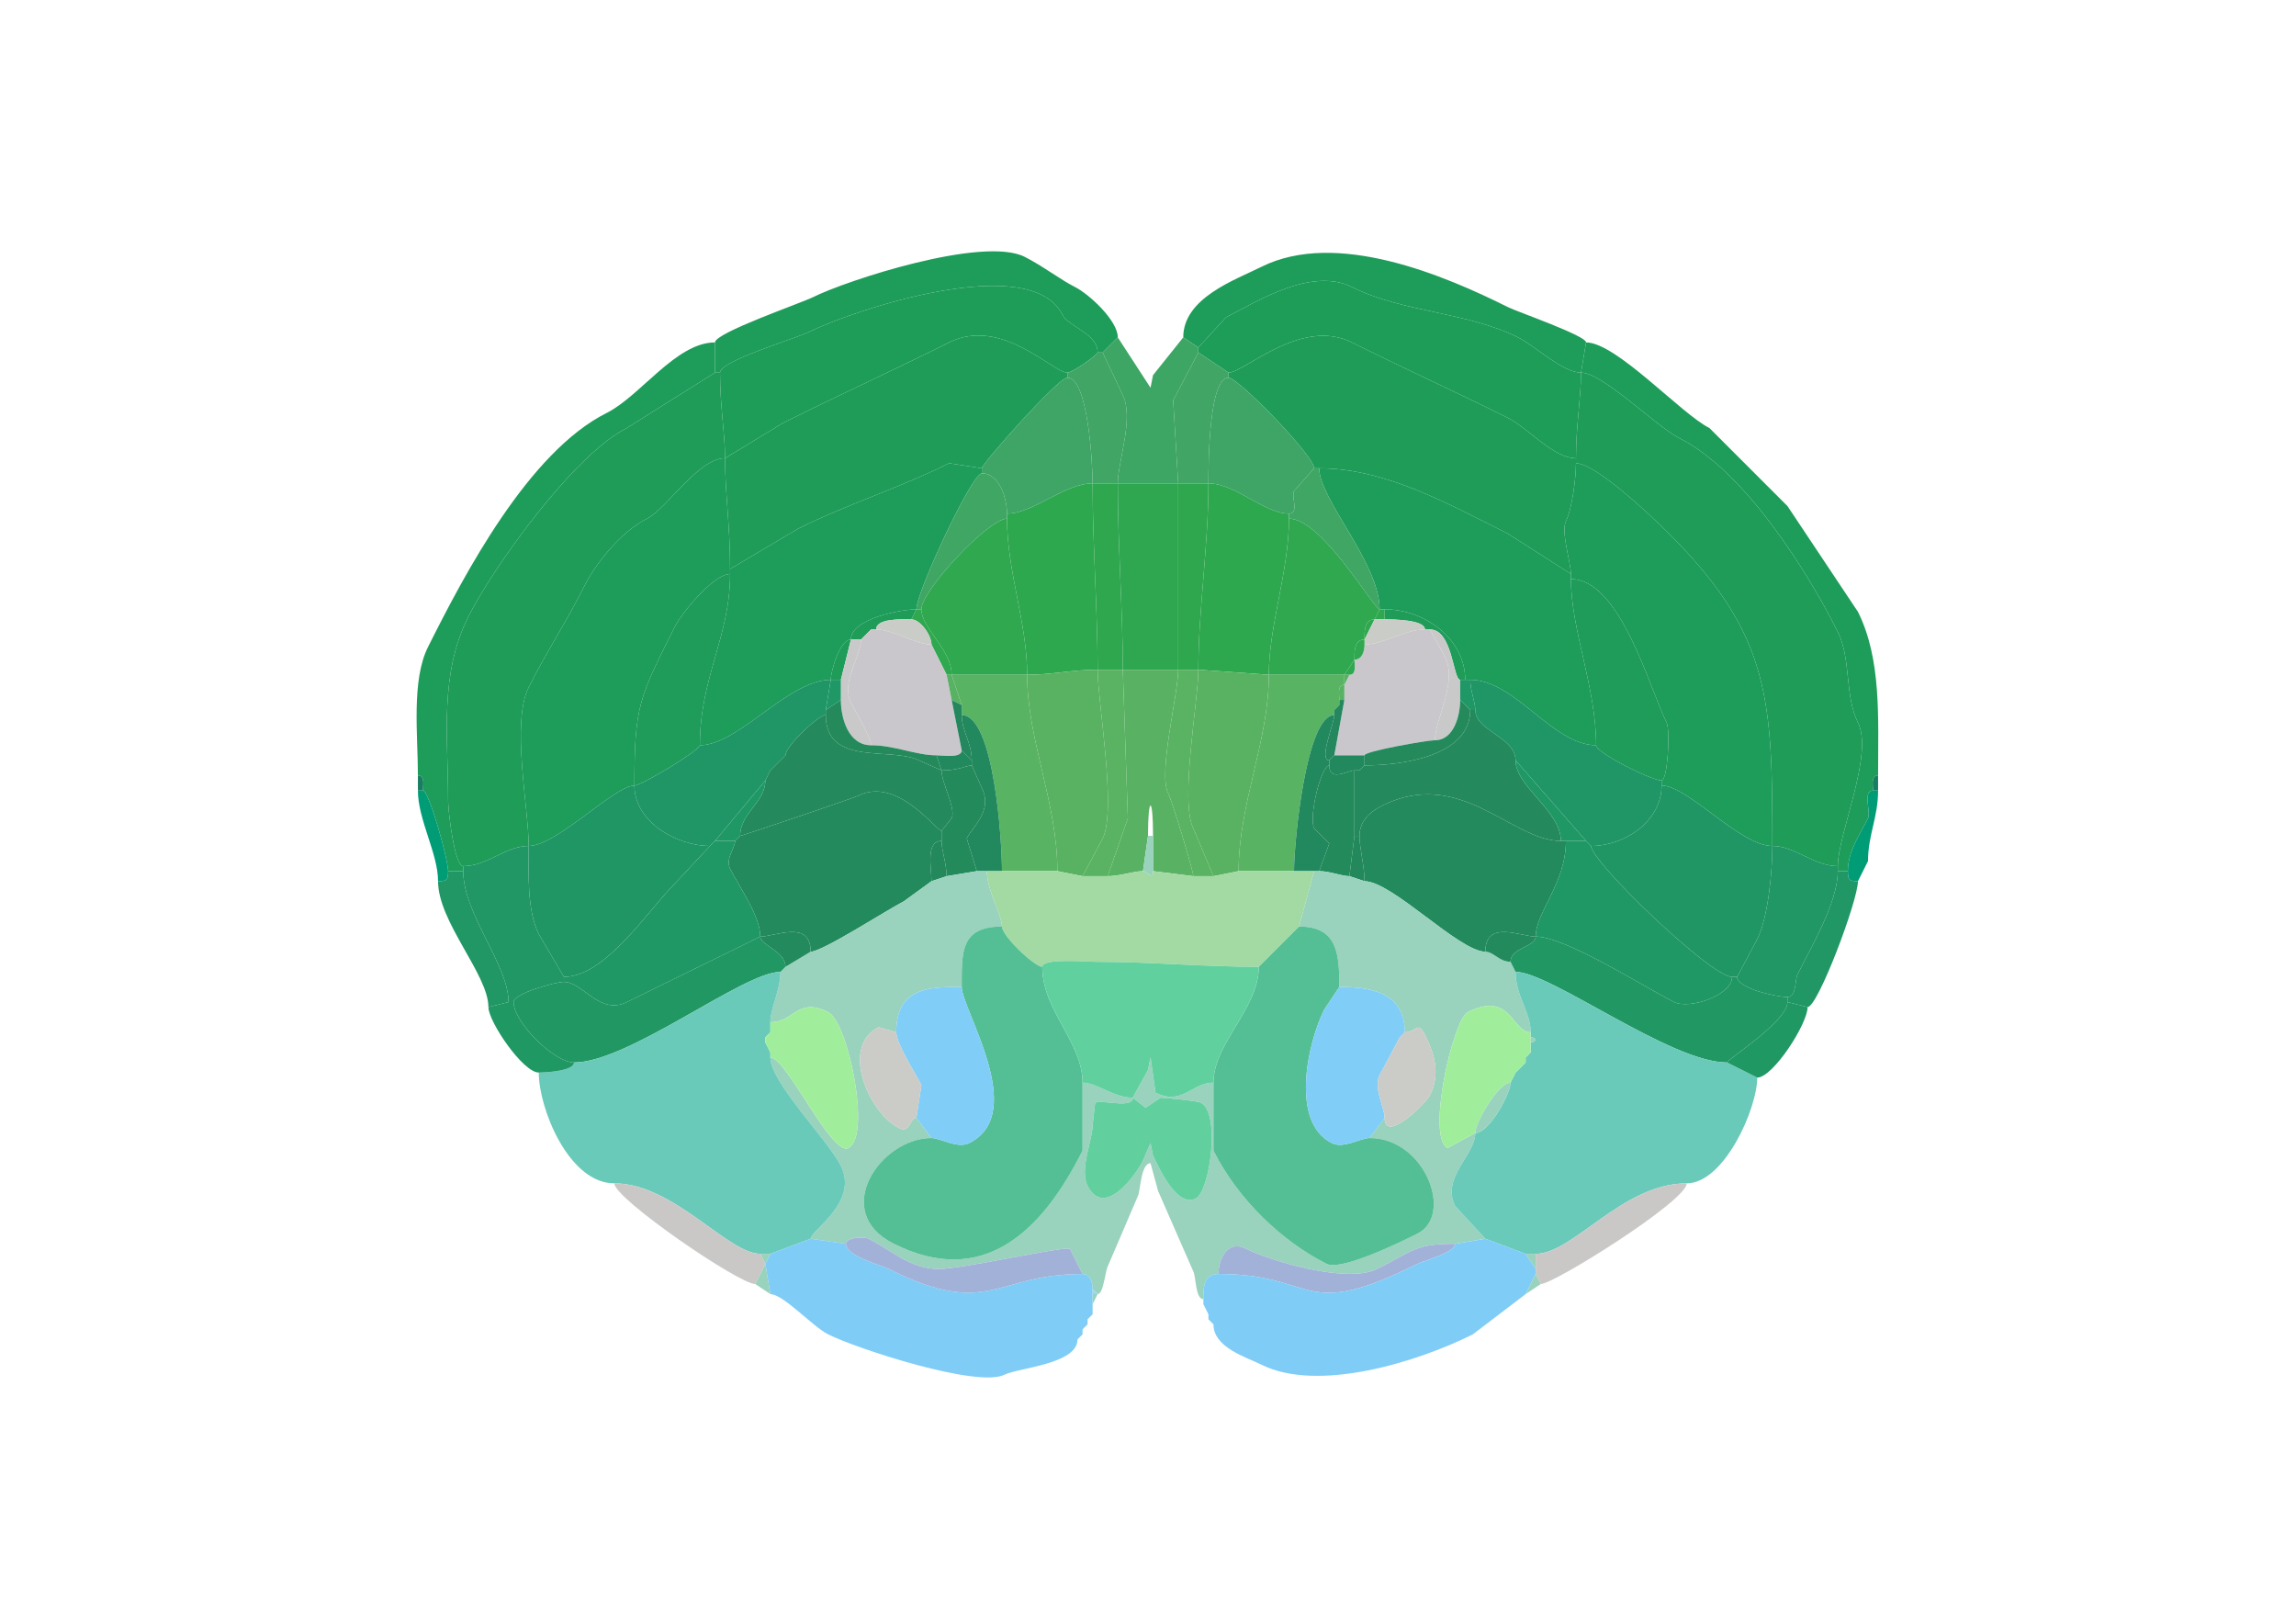 <svg xmlns="http://www.w3.org/2000/svg" viewBox="0 0 456 320"><path fill="#1E9C59" id="MOs1" d="M142 74h1c0-2.345 15.186-6.843 17.5-8 8.645-4.323 44.116-16.268 50.5-3.5 1.19 2.38 7 3.714 7 7.5h1l3-3c0-3.355-5.735-8.617-8.5-10-2.798-1.4-6.541-4.27-10-6-8.342-4.171-35.458 4.729-42 8-2.455 1.228-19.5 7.084-19.5 9v6ZM238 69l5.5-6c5.844-2.922 16.852-10.074 25-6 10.097 5.049 22.859 4.93 33 10 3.248 1.624 8.934 7 12.5 7l1-6c0-1.348-13.645-6.072-15.5-7-12.488-6.244-34.058-15.471-49-8-5.17 2.585-15.5 6.158-15.5 14l3 2Z"/><path fill="#1E9D58" id="MOs2/3" d="M212 74c-2.911 0-13.119-11.19-23.5-6-10.866 5.433-22.023 10.511-33 16L144 91c0-4.747-1-10.349-1-17 0-2.345 15.186-6.843 17.5-8 8.645-4.323 44.116-16.268 50.5-3.5 1.19 2.38 7 3.714 7 7.5 0 .409-4.928 4-6 4ZM314 74c0 5.019-1 10.592-1 17-4.476 0-9.575-6.038-13.5-8-10.257-5.129-20.806-9.903-31-15-10.101-5.05-21.393 6-24.5 6l-6-4v-1l5.5-6c5.844-2.922 16.852-10.074 25-6 10.097 5.049 22.859 4.93 33 10 3.248 1.624 8.934 7 12.5 7Z"/><path fill="#1F9D58" id="MOs5" d="m195 93-6.5-1c-9.701 4.85-20.282 8.141-30 13l-13.5 8c0-8.768-1-14.937-1-22l11.5-7c10.977-5.489 22.134-10.567 33-16 10.381-5.19 20.589 6 23.5 6v1c-1.88 0-17 17.136-17 18Z"/><path fill="#3EA665" id="ACAd1" d="M222 96h12l-1-16.5 5-9.5v-1l-3-2-6 7.5-.5 2.5-6.5-10-3 3 4 8.5c2.251 4.502-1 13.24-1 17.5Z"/><path fill="#1F9D58" id="MOs5" d="M262 93c13.124 0 25.609 7.054 37.5 13l12.5 8c0-2.172-2.035-8.429-1-10.5 1.269-2.539 2-8.728 2-11.5v-1c-4.476 0-9.575-6.038-13.5-8-10.257-5.129-20.806-9.903-31-15-10.101-5.05-21.393 6-24.5 6v1c1.855 0 17 15.492 17 18h1Z"/><path fill="#1E9D5A" id="MOp1" d="M89 173h3v-1c-1.74 0-3-10.89-3-13 0-12.909-1.768-24.965 4-36.5 4.888-9.776 20.96-32.23 31.5-37.5L142 74v-6c-7.733 0-14.823 10.661-21.5 14-15.507 7.753-28.244 31.988-35.5 46.5-3.326 6.652-2 17.562-2 25.5 1.473 0 1 1.952 1 3 1.189 0 5 13.615 5 16ZM365 173h2c0-3.952 2.326-7.152 4-10.5.619-1.238-1.144-5.5 1-5.5 0-1.048-.473-3 1-3 0-11.371.703-23.095-4-32.5l-14-21-6-6-9.5-9.5c-5.636-2.818-18.504-17-24.5-17l-1 6c4.307 0 14.998 10.749 19.5 13 12.89 6.445 25.413 26.326 31.5 38.5 2.675 5.35 1.331 12.662 4 18 3.172 6.343-4 22.099-4 28.5v1Z"/><path fill="#40A565" id="ACAd2/3" d="M217 96h5c0-4.26 3.251-12.998 1-17.5l-4-8.5h-1c0 .409-4.928 4-6 4v1c4.096 0 5 17.195 5 21ZM234 96h6c0-3.879.063-21 4-21v-1l-6-4-5 9.5 1 16.5Z"/><path fill="#1F9C58" id="MOp2/3" d="M105 168c-4.649 0-8.129 4-13 4-1.74 0-3-10.89-3-13 0-12.909-1.768-24.965 4-36.5 4.888-9.776 20.96-32.23 31.5-37.5L142 74h1c0 6.651 1 12.253 1 17-5.341 0-11.588 10.044-15.5 12-5.125 2.562-10.174 8.847-12.5 13.5-3.475 6.949-7.583 13.166-11 20-3.514 7.027 0 23.877 0 31.5ZM352 168c4.463 0 8.253 4 13 4 0-6.401 7.172-22.157 4-28.5-2.669-5.338-1.325-12.65-4-18-6.087-12.174-18.61-32.055-31.5-38.5-4.502-2.251-15.193-13-19.5-13 0 5.019-1 10.592-1 17v1c3.945 0 15.151 10.651 18.5 14 20.262 20.262 20.5 33.186 20.5 62Z"/><path fill="#3EA566" id="ACAd5" d="M217 96c-5.595 0-11.857 6-17 6 0-2.809-1.397-8-5-8v-1c0-.864 15.12-18 17-18 4.096 0 5 17.195 5 21ZM240 96c5.4 0 11.088 6 16 6 2.064 0 .426-3.353 1-4.5l4-4.5c0-2.508-15.145-18-17-18-3.937 0-4 17.121-4 21Z"/><path fill="#1E9C5A" id="MOp5" d="M126 156c-3.918 0-15.471 12-21 12 0-7.623-3.514-24.473 0-31.5 3.417-6.834 7.525-13.051 11-20 2.326-4.653 7.375-10.938 12.5-13.5 3.912-1.956 10.159-12 15.5-12 0 7.063 1 13.232 1 22v1c-3.331 0-9.659 7.818-11 10.5-7.027 14.055-8 15.527-8 31.5Z"/><path fill="#1D9C5A" id="MOs6a" d="M165 135c-8.451 0-18.329 13-26 13 0-13.435 6-21.576 6-34v-1l13.5-8c9.718-4.859 20.299-8.15 30-13l6.5 1v1c-1.98 0-13 23.56-13 27-2.827 0-13 1.801-13 6-2.232 0-4 6.302-4 8ZM292 135c8.891 0 16.389 13 25 13 0-11.557-5-22.877-5-33v-1l-12.5-8c-11.891-5.946-24.376-13-37.5-13 0 6.135 12 18.818 12 28h1c7.936 0 16 5.886 16 14h1Z"/><path fill="#1E9C5A" id="MOp5" d="M330 156c5.238 0 15.581 12 22 12 0-28.814-.238-41.738-20.5-62-3.349-3.349-14.555-14-18.5-14 0 2.772-.731 8.961-2 11.5-1.035 2.071 1 8.328 1 10.5v1c9.79 0 15.591 21.682 19 28.5.747 1.494.214 11.5-1 11.5v1Z"/><path fill="#3FA664" id="ACAd6a" d="M256 103c6.58 0 16.862 18 18 18 0-9.182-12-21.865-12-28h-1l-4 4.5c-.574 1.147 1.064 4.5-1 4.5v1ZM182 121h1c0-3.735 13.329-18 17-18v-1c0-2.809-1.397-8-5-8-1.98 0-13 23.56-13 27Z"/><path fill="#2FA750" id="PL1" d="M223 133h11V96h-12c0 12.315 1 25.327 1 37Z"/><path fill="#2EA84F" id="PL5" d="M218 133c-5.074 0-9.089 1-14 1 0-10.343-4-20.469-4-31v-1c5.143 0 11.405-6 17-6 0 12.236 1 25.439 1 37Z"/><path fill="#2FA74F" id="PL2/3" d="M218 133h5c0-11.673-1-24.685-1-37h-5c0 12.236 1 25.439 1 37ZM234 133h4c0-11.938 2-24.358 2-37h-6v37Z"/><path fill="#2EA84F" id="PL5" d="m238 133 14 1c0-9.858 4-20.507 4-31v-1c-4.912 0-10.6-6-16-6 0 12.642-2 25.062-2 37Z"/><path fill="#2FA850" id="PL6a" d="M189 134h15c0-10.343-4-20.469-4-31-3.671 0-17 14.265-17 18 0 3.85 6 7.929 6 13ZM252 134h15l2-3c0-1.465-.109-4 2-4 0-1.465-.109-4 2-4l1-2c-1.138 0-11.42-18-18-18 0 10.493-4 21.142-4 31Z"/><path fill="#1F9B5A" id="MOp6a" d="M139 148c0 .967-11.546 8-13 8 0-15.973.973-17.445 8-31.5 1.341-2.682 7.669-10.5 11-10.5 0 12.424-6 20.565-6 34ZM317 148c0 1.508 11.003 7 13 7 1.214 0 1.747-10.006 1-11.5-3.409-6.818-9.21-28.5-19-28.5 0 10.123 5 21.443 5 33Z"/><path fill="#1E9C58" id="MOs6b" d="M169 127h2l1-1 1-1h1c0-2.273 5.226-2 7-2l1-2c-2.827 0-13 1.801-13 6Z"/><path fill="#2FA84F" id="PL6b" d="M188 134h1c0-5.071-6-9.15-6-13h-1l-1 2c1.77 0 4 3.15 4 5l3 6ZM273 123h2v-2h-1l-1 2Z"/><path fill="#1E9C58" id="MOs6b" d="M290 135h1c0-8.114-8.064-14-16-14v2c1.775 0 8 .069 8 2h1c4.522 0 4.571 10 6 10Z"/><path fill="#CACCC7" id="cing" d="M174 125c3.378 0 7.874 3 11 3 0-1.85-2.23-5-4-5-1.774 0-7-.273-7 2Z"/><path fill="#2FA84F" id="PL6b" d="M273 123c-2.109 0-2 2.535-2 4l2-4Z"/><path fill="#CACCC7" id="cing" d="M271 127v1c3.696 0 7.998-3 12-3 0-1.931-6.225-2-8-2h-2l-2 4Z"/><path fill="#C9C9CA" id="scwm" d="m173 125-1 1 1-1Z"/><path fill="#CAC7CC" id="fa" d="M191 149c0 1.643-3.765 1-5 1-4.081 0-8.364-2-13-2 0-1.654-3.155-6.811-4-8.5-2.034-4.068 2-9.039 2-12.5l1-1 1-1h1c3.378 0 7.874 3 11 3l3 6 1 5 2 10ZM265 150h6c0-.814 12.454-3 14-3 0-4.25 4.522-11.456 2-16.5l-3-5.5h-1c-4.002 0-8.304 3-12 3 0 1.238-.423 3-2 3 0 1.048.473 3-1 3l-1 2v3l-2 11Z"/><path fill="#C9C9CA" id="scwm" d="M290 139c0 3.008-1.216 8-5 8 0-4.25 4.522-11.456 2-16.5l-3-5.5c4.522 0 4.571 10 6 10v4ZM172 126l-1 1 1-1Z"/><path fill="#1E9C58" id="MOs6b" d="M165 135h2l2-8c-2.232 0-4 6.302-4 8Z"/><path fill="#C9C9CA" id="scwm" d="M167 139c0 3.624 1.493 9 6 9 0-1.654-3.155-6.811-4-8.5-2.034-4.068 2-9.039 2-12.5h-2l-2 8v4Z"/><path fill="#2FA84F" id="PL6b" d="M271 128c0 1.238-.423 3-2 3 0-1.465-.109-4 2-4v1ZM267 134h1c1.473 0 1-1.952 1-3l-2 3Z"/><path fill="#59B262" id="ILA5" d="m210 173 5 1 4-7.5c2.828-5.655-1-27.142-1-33.5-5.074 0-9.089 1-14 1 0 12.99 6 25.291 6 39Z"/><path fill="#59B362" id="ILA2/3" d="M215 174h5l4-11.5-1-29.5h-5c0 6.358 3.828 27.845 1 33.5l-4 7.5Z"/><path fill="#59B263" id="ILA1" d="m229 173 8 1c0-1.117-4.201-14.903-5-16.5-2.024-4.047 2-19.666 2-24.5h-11l1 29.5-4 11.5c2.409 0 5.181-1 7-1l1-7c0-8.043 1-8.043 1 0v7Z"/><path fill="#59B362" id="ILA2/3" d="M237 174h4l-4-9.5c-2.712-5.425 1-25.345 1-31.5h-4c0 4.834-4.024 20.453-2 24.5.799 1.597 5 15.383 5 16.5Z"/><path fill="#59B262" id="ILA5" d="m246 173-5 1-4-9.5c-2.712-5.425 1-25.345 1-31.5l14 1c0 13.23-6 25.504-6 39Z"/><path fill="#58B263" id="ILA6b" d="m189 139 2 1-2-6h-1l1 5Z"/><path fill="#58B362" id="ILA6a" d="M199 173h11c0-13.709-6-26.01-6-39h-15l2 6v2c6.431 0 8 24.988 8 31ZM246 173h11c0-5.712 2.399-31 8-31v-1l1-1v-1c0-1.048-.473-3 1-3v-2h-15c0 13.23-6 25.504-6 39Z"/><path fill="#58B263" id="ILA6b" d="m268 134-1 2v-2h1Z"/><path fill="#209666" id="AId6a" d="m142 167-1 1c-6.478 0-15-4.722-15-12 1.454 0 13-7.033 13-8 7.671 0 17.549-13 26-13l-1 6v1c-1.452 0-8 6.176-8 8l-1 1-1 1-1 1-1 2-10 12Z"/><path fill="#1F9766" id="AId6b" d="m167 139-3 2 1-6h2v4ZM292 141h1c0-1.564-1-3.876-1-6h-2v4l2 2Z"/><path fill="#209666" id="AId6a" d="m315 167 1 1c6.57 0 14-4.84 14-12v-1c-1.997 0-13-5.492-13-7-8.611 0-16.109-13-25-13 0 2.124 1 4.436 1 6 0 4.18 8 5.37 8 10l14 16Z"/><path fill="#58B263" id="ILA6b" d="M266 139h1v-3c-1.473 0-1 1.952-1 3Z"/><path fill="#248A5C" id="ORBl6b" d="m186 150 1 3-4.5-2c-5.515-2.758-18.5 1.312-18.5-9v-1l3-2c0 3.624 1.493 9 6 9 4.636 0 8.919 2 13 2Z"/><path fill="#24875E" id="ORBm6b" d="m191 149 2 2c0-3.519-2-5.843-2-9v-2l-2-1 2 10ZM265 150l-1 1c-2.176 0 1-7.407 1-9v-1l1-1v-1h1l-2 11Z"/><path fill="#248A5C" id="ORBl6b" d="M271 150v2c7.092 0 21-1.687 21-11l-2-2c0 3.008-1.216 8-5 8-1.546 0-14 2.186-14 3Z"/><path fill="#22885E" id="ORBm6a" d="m266 140-1 1 1-1Z"/><path fill="#24895D" id="ORBl6a" d="M270 166c0-2.957 2.14-4.82 4.5-6 15.512-7.756 25.726 7 35.5 7 0-5.984-9-10.757-9-16 0-4.63-8-5.82-8-10h-1c0 9.313-13.908 11-21 11l-1 1h-1v13h1ZM187 165c-1.038 0-8.813-10.844-16.5-7-1.134.567-23.231 8-23.5 8 0-4.537 5-6.648 5-11l1-2 1-1 1-1 1-1c0-1.824 6.548-8 8-8 0 10.312 12.985 6.242 18.5 9l4.5 2c0 2.56 2.936 7.627 2 9.5l-2 2.5Z"/><path fill="#22885E" id="ORBm6a" d="M196 173h3c0-6.012-1.569-31-8-31 0 3.157 2 5.481 2 9v1l2 4.5c2.241 4.482-1.843 7.686-3 10l2 6.5h2ZM261 173h1l2-5.5-3-3c-1.133-2.266 1.391-12.5 3-12.5v-1c-2.176 0 1-7.407 1-9-5.601 0-8 25.288-8 31h4Z"/><path fill="#22895E" id="ORBvl6b" d="M193 152c-.979 0-2.61 1-6 1l-1-3c1.235 0 5 .643 5-1l2 2v1Z"/><path fill="#1F9866" id="AIv6a" d="m156 150-1 1 1-1Z"/><path fill="#22895E" id="ORBvl6b" d="M269 153h1l1-1v-2h-6l-1 1v1c0 3.356 3.592 1 5 1Z"/><path fill="#1F9866" id="AIv6a" d="m155 151-1 1 1-1ZM311 167h4l-14-16c0 5.243 9 10.016 9 16h1ZM154 152l-1 1 1-1Z"/><path fill="#238A5C" id="ORBvl6a" d="m194 173-6 1c0-2.409-1-5.181-1-7v-2l2-2.5c.936-1.873-2-6.94-2-9.5 3.39 0 5.021-1 6-1l2 4.5c2.241 4.482-1.843 7.686-3 10l2 6.5ZM262 173c2.124 0 4.436 1 6 1l1-8v-13c-1.408 0-5 2.356-5-1-1.609 0-4.133 10.234-3 12.5l3 3-2 5.5Z"/><path fill="#248A5C" id="ORBl6b" d="m271 152-1 1 1-1Z"/><path fill="#1F9866" id="AIv6a" d="m153 153-1 2 1-2Z"/><path fill="#187E61" id="SSp-m1" d="M83 157h1c0-1.048.473-3-1-3v3ZM372 157h1v-3c-1.473 0-1 1.952-1 3Z"/><path fill="#1F9866" id="AIv6a" d="M142 167h4l1-1c0-4.537 5-6.648 5-11l-10 12Z"/><path fill="#209665" id="AId5" d="m141 168-7 7.5c-5.33 5.33-13.787 18.5-22 18.5l-5-8.5c-2.354-4.709-2-11.838-2-17.5 5.529 0 17.082-12 21-12 0 7.278 8.522 12 15 12ZM344 194h1l4-7.5c2.177-4.354 3-13.481 3-18.5-6.419 0-16.762-12-22-12 0 7.16-7.43 12-14 12 0 3.129 23.769 26 28 26Z"/><path fill="#009C75" id="GU1" d="M89 173c0 1.747-.253 2-2 2 0-5.508-4-12.202-4-18h1c1.189 0 5 13.615 5 16ZM367 173c0 1.747.253 2 2 2l2-4c0-5.237 2-8.634 2-14h-1c-2.144 0-.381 4.262-1 5.5-1.674 3.348-4 6.548-4 10.5Z"/><path fill="#228A5D" id="ORBl5" d="M151 186c2.927 0 10-3.437 10 3 2.363 0 15.32-8.41 18.5-10l5.5-4c0-2.625-1.221-8 2-8v-2c-1.038 0-8.813-10.844-16.5-7-1.134.567-23.231 8-23.5 8l-1 1c0 1.423-1.978 3.544-1 5.5 1.82 3.64 6 9.389 6 13.5ZM305 186c-2.927 0-10-3.437-10 3-5.173 0-18.531-14-24-14 0-3.013-1-6.611-1-9 0-2.957 2.14-4.82 4.5-6 15.512-7.756 25.726 7 35.5 7h1c0 8.445-6 14.092-6 19Z"/><path fill="#24895D" id="ORBl6a" d="m147 166-1 1 1-1Z"/><path fill="#99D2BD" id="OLF" d="M227 173c.839 0 2 1.93 2 0v-7h-1l-1 7Z"/><path fill="#23885C" id="ORBvl5" d="m268 174 3 1c0-3.013-1-6.611-1-9h-1l-1 8Z"/><path fill="#1F9866" id="AIv6a" d="m142 167-1 1 1-1Z"/><path fill="#1F9865" id="AIv5" d="M112 194v1c3.726 0 7.106 6.697 12.5 4l26.5-13c0-4.111-4.18-9.86-6-13.5-.978-1.956 1-4.077 1-5.5h-4l-1 1-7 7.5c-5.33 5.33-13.787 18.5-22 18.5Z"/><path fill="#23885C" id="ORBvl5" d="m188 174-3 1c0-2.625-1.221-8 2-8 0 1.819 1 4.591 1 7Z"/><path fill="#1F9865" id="AIv5" d="M305 186c5.937 0 21.578 10.039 27.5 13 3.021 1.51 11.5-1.34 11.5-5-4.231 0-28-22.871-28-26l-1-1h-4c0 8.445-6 14.092-6 19Z"/><path fill="#209765" id="AId2/3" d="M101 199h1c0-1.693 8.239-4 10-4v-1l-5-8.5c-2.354-4.709-2-11.838-2-17.5-4.649 0-8.129 4-13 4v1c0 8.519 9 18.628 9 26ZM345 194c0 2.271 7.839 4 10 4 1.845 0 1.441-3.381 2-4.5 2.73-5.46 8-14.285 8-20.5v-1c-4.747 0-8.537-4-13-4 0 5.019-.823 14.146-3 18.5l-4 7.5Z"/><path fill="#209764" id="AId1" d="m101 199-4 1c0-6.459-10-16.89-10-25 1.747 0 2-.253 2-2h3c0 8.519 9 18.628 9 26Z"/><path fill="#99D2BD" id="OLF" fill-rule="evenodd" d="M218 257c1.149 0 1.508-4.516 2-5.5l6-14c.5-1 .573-6.5 2.5-6.5l1.5 5.5 7 16c.557 1.114.41 5.5 2 5.5 0-2.371.017-5 3-5 0-2.882 1.695-6.903 5.5-5 4.757 2.379 20.016 6.992 26 4 7.26-3.63 7.538-5 15.5-5l6-1-6-6.5c-2.825-5.651 4-10.139 4-14.5l-5.5 3c-4.262-2.131 1.078-25.539 4-27 8.625-4.313 8.733 4 12.5 4 0-4.049-3-7.132-3-12l-1-2c-2.25 0-3.376-2-5-2-5.173 0-18.531-14-24-14l-3-1c-1.564 0-3.876-1-6-1h-1l-3 11c7.635 0 8 5.376 8 12 5.489 0 13 .706 13 9 2.356 0 2.562-2.376 4 .5 1.896 3.792 3.126 7.749 1 12-.822 1.645-9 9.689-9 4.5l-3 4c11.052 0 16.805 15.347 9.5 19-2.66 1.33-15.045 7.478-18 6-8.785-4.393-17.607-12.714-22.5-22.5V215c-4.33 0-6.167 4.667-11.5 2l-1-7-.5 2.5c-.523 1.046-3 5.292-3 5.5-3.909 0-7.158-3-10-3v13.5c-8.18 16.361-19.917 27.291-37.5 18.5-12.663-6.331-2.637-21 7.5-21l-3-4c-1.384 0-1.123 3.189-3.5 2-5.806-2.903-11.751-16.124-4-20l3.5 1c0-9.008 6.747-9 13-9 0-6.915-.272-12 8-12 0-2.263-3-7.198-3-11h-2l-6 1-3 1-5.5 4c-3.18 1.59-16.137 10-18.5 10l-5 3-1 1c0 3.702-2 7.27-2 10 4.772 0 5.361-5.07 11.5-2 3.965 1.983 8.604 24.698 4 27-3.348 1.674-12.295-18-15.5-18 0 4.919 11.451 16.402 14 21.5 3.635 7.27-6 12.861-6 14.5l7 1c0-1.22 3.492-1.504 4.5-1 4.73 2.365 8.22 6 14 6 4.669 0 24.831-4.584 26-4l2.5 5c1.577 0 2 1.762 2 3l1 1m7-39c0 2.261-6.094.297-7.5 1l-.5 4.5c0 2.855-2.655 8.69-1 12 3.243 6.486 9.453-1.906 11-5l1.5-3.5.5 2.5c1.14 2.28 4.67 10.415 8.5 8.5 2.775-1.388 4.98-17.01 1-19-.864-.432-7.382-1-8-1l-3 2-2.5-2Z"/><path fill="#A3DAA3" id="DP" d="M207 192c0-1.769 8.801-1 10.5-1 10.873 0 21.667 1 32.5 1l8-8 3-11h-15l-5 1h-4l-8-1c0 1.93-1.161 0-2 0-1.819 0-4.591 1-7 1h-5l-5-1h-14c0 3.802 3 8.737 3 11 0 1.887 6.483 8 8 8Z"/><path fill="#209764" id="AId1" d="m355 199 4 1c2.04 0 10-21.154 10-25-1.747 0-2-.253-2-2h-2c0 6.215-5.27 15.04-8 20.5-.559 1.119-.155 4.5-2 4.5v1Z"/><path fill="#54BF94" id="AON" d="M215 215v13.5c-8.18 16.361-19.917 27.291-37.5 18.5-12.663-6.331-2.637-21 7.5-21 1.804 0 5.136 2.182 7.5 1 11.839-5.92-1.5-26.577-1.5-31 0-6.915-.272-12 8-12 0 1.887 6.483 8 8 8 0 8.66 8 14.922 8 23ZM241 215v13.5c4.893 9.786 13.715 18.107 22.5 22.5 2.955 1.478 15.34-4.67 18-6 7.305-3.653 1.552-19-9.5-19-1.804 0-5.136 2.182-7.5 1-8.282-4.141-4.83-19.841-1.5-26.5l3-4.5c0-6.624-.365-12-8-12l-8 8c0 8.314-9 15.176-9 23Z"/><path fill="#238A5E" id="ORBl2/3" d="m161 189-5 3c0-3.079-5-4.308-5-6 2.927 0 10-3.437 10 3ZM295 189c1.624 0 2.75 2 5 2 0-2.832 5-2.953 5-5-2.927 0-10-3.437-10 3Z"/><path fill="#219764" id="AIv2/3" d="M102 199c0 4.016 8.069 12 12 12 10.846 0 33.669-18 41-18l1-1c0-3.079-5-4.308-5-6l-26.5 13c-5.394 2.697-8.774-4-12.5-4-1.761 0-10 2.307-10 4ZM355 199c0 3.864-12 11.391-12 12-11.249 0-35.068-18-42-18l-1-2c0-2.832 5-2.953 5-5 5.937 0 21.578 10.039 27.5 13 3.021 1.51 11.5-1.34 11.5-5h1c0 2.271 7.839 4 10 4v1Z"/><path fill="#61D09F" id="TTd" d="M241 215c-4.33 0-6.167 4.667-11.5 2l-1-7-.5 2.5c-.523 1.046-3 5.292-3 5.5-3.909 0-7.158-3-10-3 0-8.078-8-14.34-8-23 0-1.769 8.801-1 10.5-1 10.873 0 21.667 1 32.5 1 0 8.314-9 15.176-9 23Z"/><path fill="#6ACAB9" id="PIR" d="m156 192-1 1 1-1ZM151 249h2l8-3c0-1.639 9.635-7.23 6-14.5-2.549-5.098-14-16.581-14-21.5v-1l-1-2v-1l1-1v-2c0-2.73 2-6.298 2-10-7.331 0-30.154 18-41 18 0 1.663-5.407 2-7 2 0 7.166 5.982 22 15 22 11.743 0 22.557 14 29 14ZM303 249h2c7.457 0 17.221-14 30-14 7.395 0 14-14.798 14-21l-6-3c-11.249 0-35.068-18-42-18 0 4.868 3 7.951 3 12v1c1.186 0 1.186 1 0 1v2l-1 1v1l-1 1-1 1-1 2c0 2.168-4.225 10-7 10 0 4.361-6.825 8.849-4 14.5l6 6.5 8 3Z"/><path fill="#80CDF8" id="ACB" d="m182 222 3 4c1.804 0 5.136 2.182 7.5 1 11.839-5.92-1.5-26.577-1.5-31-6.253 0-13-.008-13 9 0 2.272 3.881 8.262 5 10.5l-1 6.5ZM275 222l-3 4c-1.804 0-5.136 2.182-7.5 1-8.282-4.141-4.83-19.841-1.5-26.5l3-4.5c5.489 0 13 .706 13 9l-1 1-4 7.5c-1.284 2.568 1 6.486 1 8.5Z"/><path fill="#209864" id="AIv1" d="M114 211c0 1.663-5.407 2-7 2-3.125 0-10-10.096-10-13l4-1h1c0 4.016 8.069 12 12 12Z"/><path fill="#A0EE9C" id="EPd" d="M153 209v1c3.205 0 12.152 19.674 15.5 18 4.604-2.302-.035-25.017-4-27-6.139-3.07-6.728 2-11.5 2v2l-1 1v1l1 2ZM300 215c-2.417 0-7 7.935-7 10l-5.5 3c-4.262-2.131 1.078-25.539 4-27 8.625-4.313 8.733 4 12.5 4v4l-1 1v1l-1 1-1 1-1 2Z"/><path fill="#209864" id="AIv1" d="m343 211 6 3c3.117 0 10-10.665 10-14l-4-1c0 3.864-12 11.391-12 12Z"/><path fill="#CBCBC7" id="aco" d="m178 205-3.5-1c-7.751 3.876-1.806 17.097 4 20 2.377 1.189 2.116-2 3.5-2l1-6.5c-1.119-2.238-5-8.228-5-10.5ZM278 206l-4 7.5c-1.284 2.568 1 6.486 1 8.5 0 5.189 8.178-2.855 9-4.5 2.126-4.251.896-8.208-1-12-1.438-2.876-1.644-.5-4-.5l-1 1Z"/><path fill="#99D2BD" id="OLF" d="m153 205-1 1 1-1ZM279 205l-1 1 1-1ZM304 206c1.186 0 1.186 1 0 1v-1ZM152 207l1 2-1-2ZM304 209l-1 1 1-1ZM303 211l-1 1 1-1ZM302 212l-1 1 1-1ZM301 213l-1 2 1-2ZM300 215c-2.417 0-7 7.935-7 10 2.775 0 7-7.832 7-10Z"/><path fill="#62CF9E" id="TTv" d="M225 218c0 2.261-6.094.297-7.5 1l-.5 4.5c0 2.855-2.655 8.69-1 12 3.243 6.486 9.453-1.906 11-5l1.5-3.5.5 2.5c1.14 2.28 4.67 10.415 8.5 8.5 2.775-1.388 4.98-17.01 1-19-.864-.432-7.382-1-8-1l-3 2-2.5-2Z"/><path fill="#CAC8C7" id="lot" d="m152 251-2 4c-3.254 0-28-16.965-28-20 11.743 0 22.557 14 29 14l1 2ZM305 253l1 2c2.606 0 29-16.509 29-20-12.779 0-22.543 14-30 14v4Z"/><path fill="#7FCCF7" id="OT" d="m215 265-1 1c0 4.908-11.757 5.628-14.5 7-5.345 2.673-29.306-5.153-35-8-3.111-1.555-8.936-8-11.5-8l-1-6 1-2 8-3 7 1c0 2.441 6.845 4.173 8.5 5 19.946 9.973 21.017 1 38.5 1 1.577 0 2 1.762 2 3v5l-1 1v1l-1 1v1Z"/><path fill="#A2B1D7" id="SI" d="M168 247c0 2.441 6.845 4.173 8.5 5 19.946 9.973 21.017 1 38.5 1l-2.5-5c-1.169-.584-21.331 4-26 4-5.78 0-9.27-3.635-14-6-1.008-.504-4.5-.22-4.5 1ZM289 247c-7.962 0-8.24 1.37-15.5 5-5.984 2.992-21.243-1.621-26-4-3.805-1.903-5.5 2.118-5.5 5 19.74 0 16.297 9.601 39.5-2 1.35-.675 7.5-2.239 7.5-4Z"/><path fill="#7FCCF7" id="OT" d="m240 262 1 1c0 4.638 6.582 6.541 9.5 8 11.274 5.637 31.095-.547 42-6l10.5-8 2-4v-1l-2-3-8-3-6 1c0 1.761-6.15 3.325-7.5 4-23.203 11.601-19.76 2-39.5 2-2.983 0-3 2.629-3 5v1l1 2v1Z"/><path fill="#99D2BD" id="OLF" d="m153 249-1 2-1-2h2ZM305 249v3l-2-3h2ZM150 255l3 2-1-6-2 4ZM306 255l-3 2 2-4 1 2Z"/><path fill="#97D6F9" id="STR" d="M217 257h1l-1-1v1Z"/><path fill="#99D2BD" id="OLF" d="m218 257-1 2v-2h1Z"/><path fill="#97D6F9" id="STR" d="m239 259 1 2-1-2ZM217 261l-1 1 1-1ZM240 262l1 1-1-1ZM216 263l-1 1 1-1ZM215 265l-1 1 1-1Z"/></svg>
